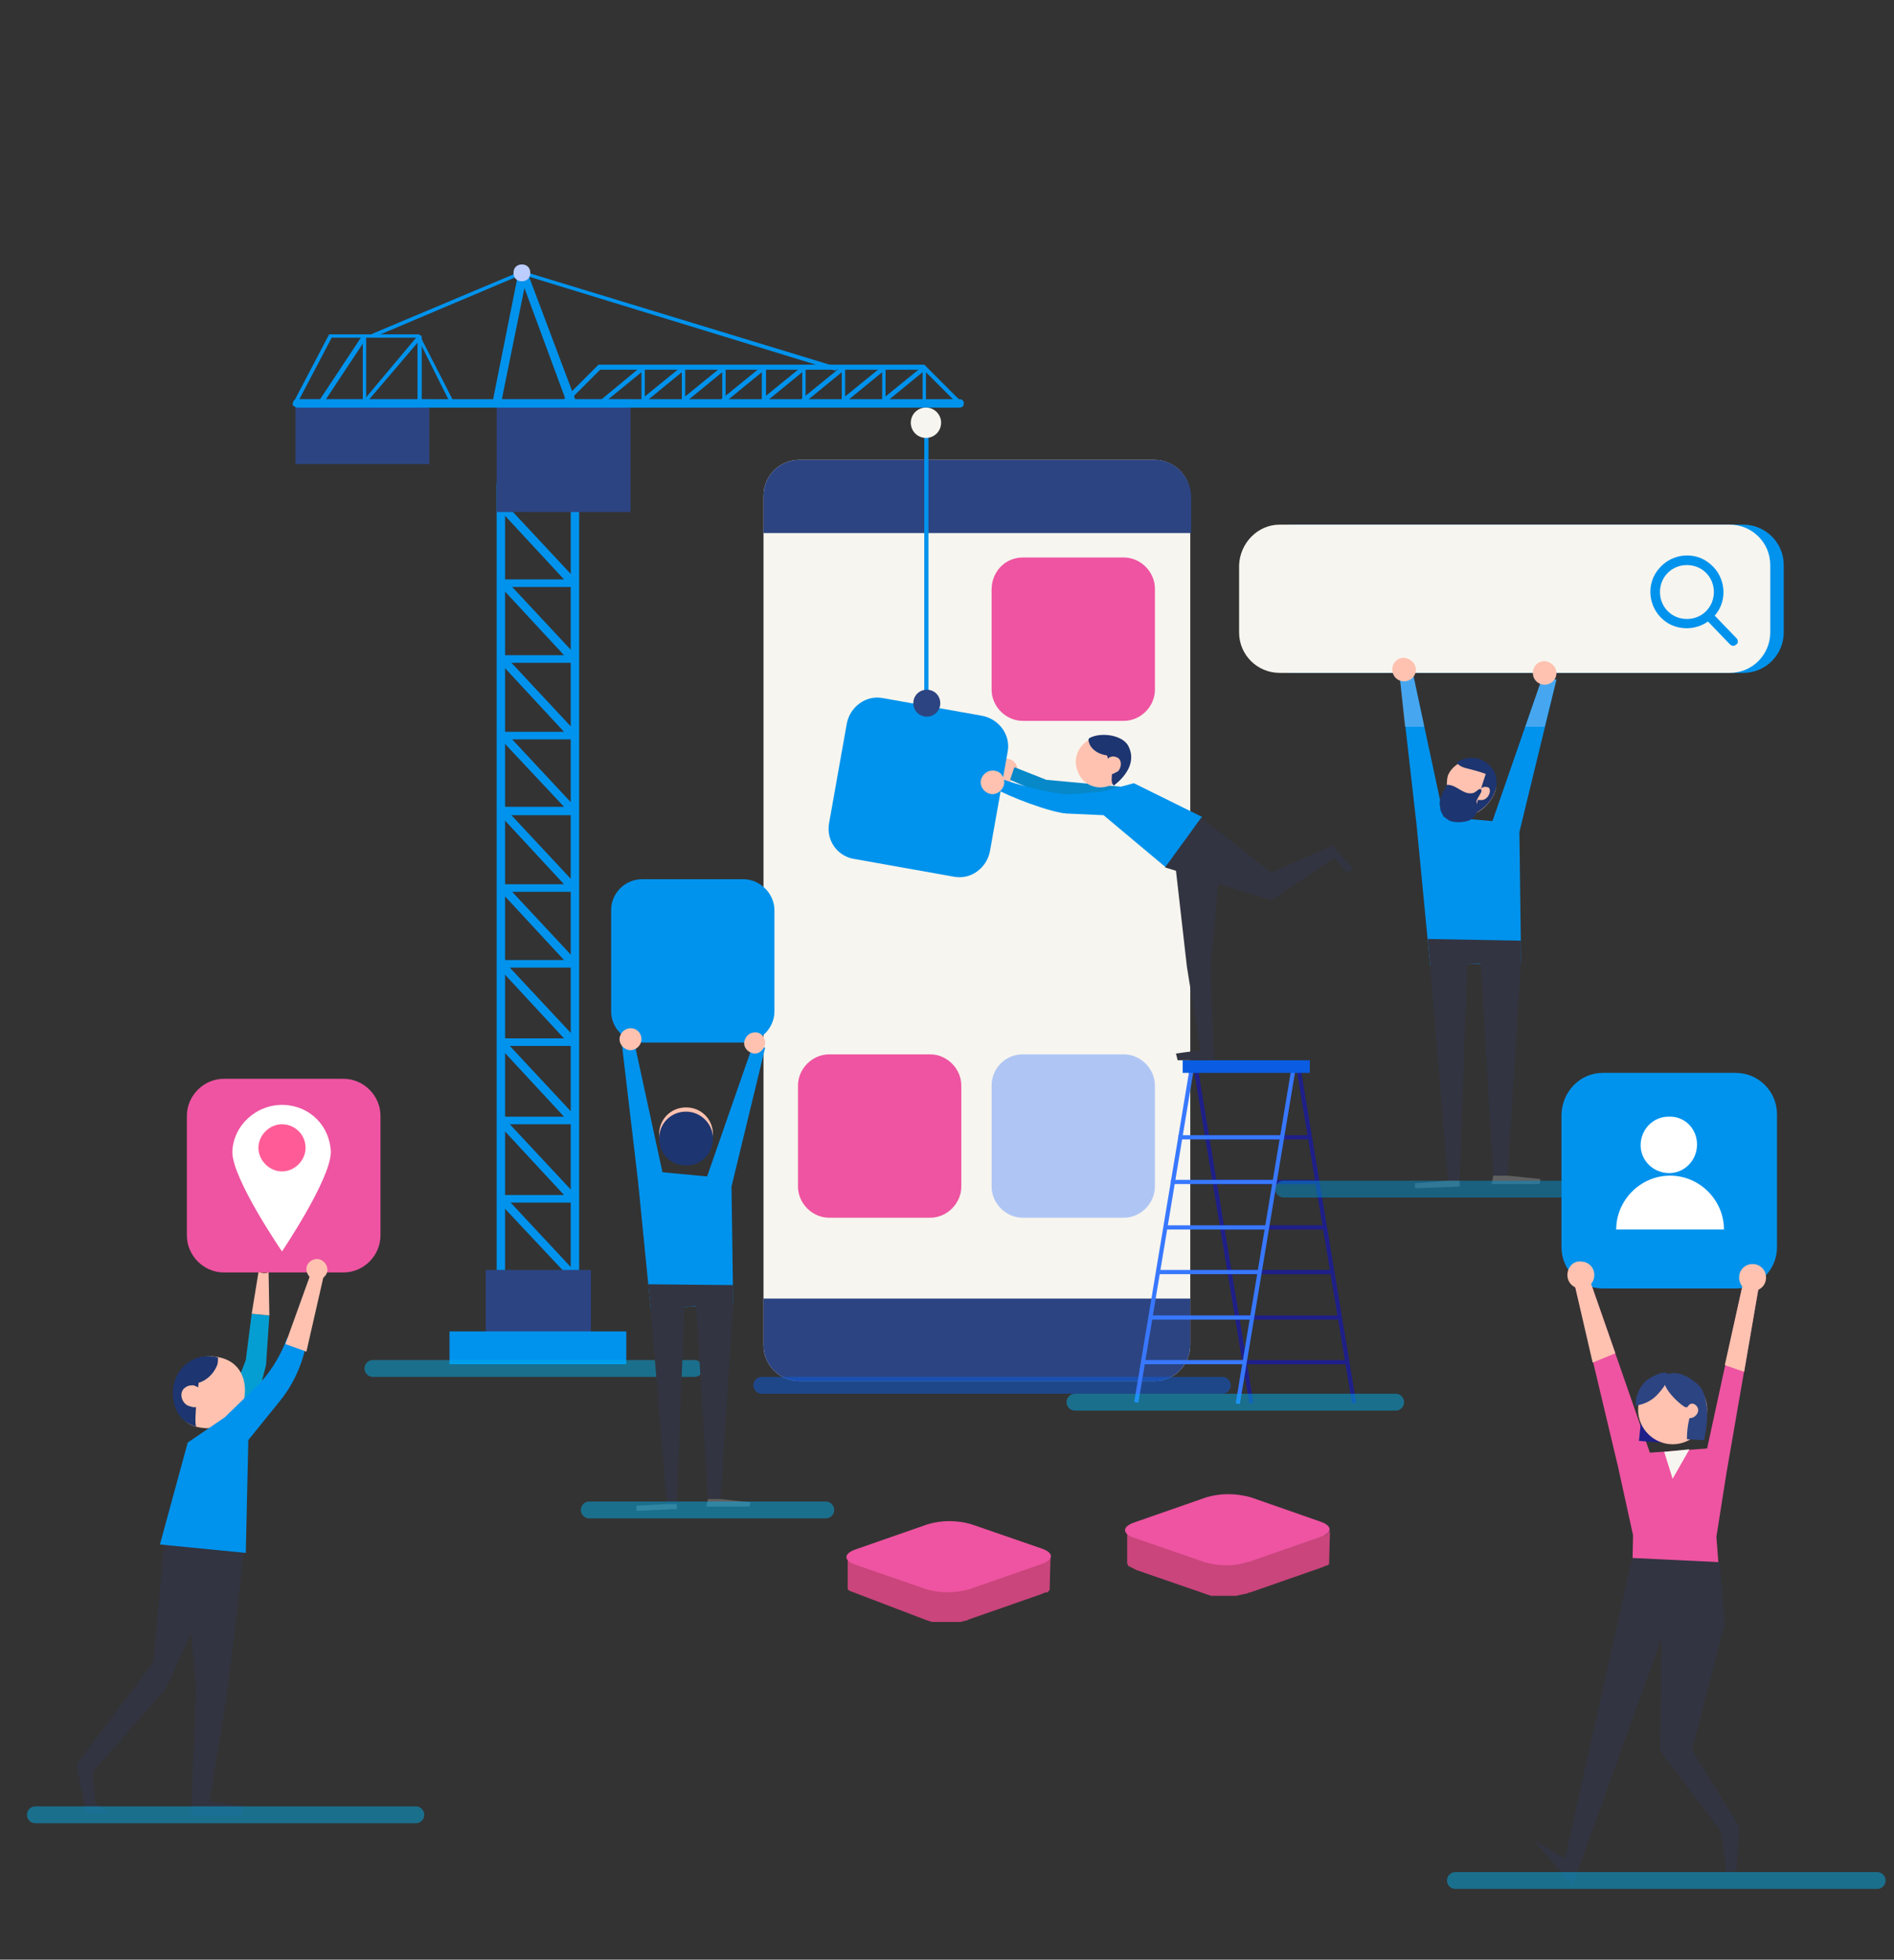 <?xml version="1.0" encoding="utf-8"?>
<!-- Generator: Adobe Illustrator 24.3.0, SVG Export Plug-In . SVG Version: 6.00 Build 0)  -->
<svg version="1.1" id="Layer_1" xmlns="http://www.w3.org/2000/svg" xmlns:xlink="http://www.w3.org/1999/xlink" x="0px" y="0px"
	 viewBox="0 0 225 232.7" style="enable-background:new 0 0 225 232.7;" xml:space="preserve">
<rect x="0" y="0" width="225" height="232.7" fill="#333333" stroke="none"/>
<style type="text/css">
	.st0{fill:#059ED3;}
	.st1{fill:#323441;}
	.st2{fill:#FFC2B0;}
	.st3{fill:#1D3570;}
	.st4{fill:#8E574A;}
	.st5{fill:#0093ED;}
	.st6{fill:#EE54A1;}
	.st7{fill:#FFFFFF;}
	.st8{fill:#FF5C97;}
	
		.st9{opacity:0.5;fill:#0093ED;stroke:#03ADE8;stroke-width:2;stroke-linecap:round;stroke-miterlimit:10;enable-background:new    ;}
	.st10{fill:#F7F5EF;}
	.st11{fill:#2C4482;}
	.st12{fill:#AFC6F5;}
	.st13{opacity:0.5;fill:none;stroke:#0A5DE2;stroke-width:2;stroke-linecap:round;stroke-miterlimit:10;enable-background:new    ;}
	.st14{fill:#1F1F89;}
	.st15{fill:#3878FF;}
	.st16{fill:#0A5DE2;}
	.st17{fill:#606060;}
	.st18{opacity:0.4;}
	.st19{opacity:0.5;fill:none;stroke:#028FCC;stroke-width:2;stroke-linecap:round;stroke-miterlimit:10;enable-background:new    ;}
	.st20{fill:#0688C9;}
	.st21{fill:#BCCCFD;}
	.st22{fill:#C9457B;}
</style>
<polygon class="st0" points="29.9,156 29.2,161.5 25.3,171.6 28.9,172.7 31.6,162.1 32,156.2 "/>
<polygon class="st1" points="21.6,182.6 23.3,200.2 22.7,215.6 28.7,215.6 29,214.5 24.9,213.9 27.1,200.2 29.1,183.3 "/>
<polygon class="st1" points="19.6,182.4 18.2,197.4 9.1,209.5 10.2,215.3 12.9,215.3 11.3,214.1 11,210.4 19.7,200.5 27.7,182.9 "/>
<polygon class="st2" points="32,156.2 31.9,150.6 30.8,150.5 29.9,156 "/>
<path class="st2" d="M21.1,163.9c-0.4,2-0.4,5.1,2.6,5.6c2.4,0.5,4.7-1,5.3-3.3v-0.1c0.4-2-0.3-4.6-3.4-5
	C23.6,160.8,21.7,162,21.1,163.9z"/>
<path class="st3" d="M23.3,169.4c-2.2-0.6-3-2.7-2.7-4.8c0.4-2.3,2.5-3.9,4.8-3.5h0.1l0.4,0.1c0,0.3,0,0.6-0.1,0.9
	c-0.4,1-1.2,1.8-2.2,2.1C23.6,164.2,23,168.7,23.3,169.4z"/>
<path class="st2" d="M23,164.5c-0.3,0-0.6,0-0.9,0.2c-0.9,0.5-0.6,1.8,0.2,2.2c0.3,0.1,0.5,0.2,0.8,0.2c0.2,0,0.5,0,0.7-0.1
	s0.3-0.3,0.4-0.6c0-0.2,0-0.5,0-0.7C24.1,165.1,23.6,164.7,23,164.5z"/>
<path class="st4" d="M30.1,149.9c0,0.7,0.6,1.3,1.3,1.3s1.3-0.6,1.3-1.3s-0.6-1.3-1.3-1.3l0,0C30.7,148.6,30.1,149.2,30.1,149.9
	L30.1,149.9z"/>
<path class="st5" d="M36,158.3l-1.9,0.6c-0.8,2.2-2.1,4.3-3.8,5.9l-3.6,3.5l-4.4,3L19,183.4l10.2,1l0.3-13.4l3.8-4.7
	c1.6-2,2.6-4.3,3.1-6.7L36,158.3z"/>
<path class="st6" d="M26.6,128.1h14.2c2.4,0,4.4,2,4.4,4.4v14.2c0,2.4-2,4.4-4.4,4.4H26.6c-2.4,0-4.4-2-4.4-4.4v-14.2
	C22.2,130.1,24.2,128.1,26.6,128.1z"/>
<path class="st2" d="M36.4,150.7c0,0.7,0.6,1.3,1.2,1.3c0.7,0,1.3-0.6,1.3-1.2c0-0.7-0.6-1.3-1.2-1.3l0,0
	C37,149.5,36.4,150,36.4,150.7L36.4,150.7z"/>
<polygon class="st2" points="33.9,159.6 36.4,160.5 38.5,151.3 37,151 "/>
<path class="st7" d="M39.3,136.8c0,3.2-5.8,11.8-5.8,11.8s-5.9-8.6-5.9-11.8c0.1-3.2,2.9-5.7,6.1-5.6
	C36.8,131.3,39.2,133.7,39.3,136.8z"/>
<path class="st8" d="M36.3,136.3c0,1.5-1.3,2.8-2.8,2.8s-2.8-1.3-2.8-2.8s1.3-2.8,2.8-2.8S36.3,134.7,36.3,136.3z"/>
<line class="st9" x1="4.2" y1="215.5" x2="49.4" y2="215.5"/>
<path class="st10" d="M95,54.6h42.1c2.4,0,4.3,1.9,4.3,4.3v100.8c0,2.4-1.9,4.3-4.3,4.3H95c-2.4,0-4.3-1.9-4.3-4.3V58.9
	C90.7,56.5,92.6,54.6,95,54.6z"/>
<path class="st11" d="M137.2,54.6H95c-2.4,0-4.3,1.9-4.3,4.3v4.4h50.8v-4.4C141.4,56.5,139.5,54.6,137.2,54.6z"/>
<path class="st11" d="M90.7,154.2v5.5c0,2.4,1.9,4.3,4.3,4.3l0,0h42.1c2.4,0,4.3-1.9,4.3-4.3l0,0v-5.5H90.7z"/>
<path class="st6" d="M121.5,66.2h12c2,0,3.7,1.7,3.7,3.7v12c0,2-1.7,3.7-3.7,3.7h-12c-2,0-3.7-1.7-3.7-3.7V70
	C117.8,67.9,119.4,66.2,121.5,66.2z"/>
<path class="st12" d="M121.5,125.2h12c2,0,3.7,1.7,3.7,3.7v12c0,2-1.7,3.7-3.7,3.7h-12c-2,0-3.7-1.7-3.7-3.7v-12
	C117.8,126.9,119.4,125.2,121.5,125.2z"/>
<path class="st6" d="M98.5,125.2h12c2,0,3.7,1.7,3.7,3.7v12c0,2-1.7,3.7-3.7,3.7h-12c-2,0-3.7-1.7-3.7-3.7v-12
	C94.8,126.9,96.5,125.2,98.5,125.2z"/>
<line class="st13" x1="90.5" y1="164.5" x2="145.2" y2="164.5"/>
<rect x="157.2" y="126.2" transform="matrix(0.987 -0.164 0.164 0.987 -21.895 27.804)" class="st14" width="0.5" height="40.6"/>
<rect x="145" y="126.2" transform="matrix(0.987 -0.164 0.164 0.987 -22.06 25.803)" class="st14" width="0.5" height="40.6"/>
<rect x="143.3" y="134.8" class="st14" width="12.3" height="0.5"/>
<rect x="144.2" y="140.1" class="st14" width="12.3" height="0.5"/>
<rect x="145.1" y="145.5" class="st14" width="12.3" height="0.5"/>
<rect x="145.9" y="150.8" class="st14" width="12.3" height="0.5"/>
<rect x="146.8" y="156.2" class="st14" width="12.3" height="0.5"/>
<rect x="147.7" y="161.5" class="st14" width="12.3" height="0.5"/>
<rect x="117.9" y="146.3" transform="matrix(0.164 -0.987 0.987 0.164 -28.991 258.853)" class="st15" width="40.6" height="0.5"/>
<rect x="130.1" y="146.4" transform="matrix(0.164 -0.986 0.986 0.164 -18.89 270.912)" class="st15" width="40.6" height="0.5"/>
<rect x="140" y="134.8" class="st15" width="12.3" height="0.5"/>
<rect x="139.1" y="140.1" class="st15" width="12.3" height="0.5"/>
<rect x="138.3" y="145.5" class="st15" width="12.3" height="0.5"/>
<rect x="137.4" y="150.8" class="st15" width="12.3" height="0.5"/>
<rect x="136.5" y="156.2" class="st15" width="12.3" height="0.5"/>
<rect x="135.6" y="161.5" class="st15" width="12.3" height="0.5"/>
<rect x="140.5" y="125.9" class="st16" width="15.1" height="1.5"/>
<polygon class="st5" points="169.9,114.7 168.3,98.1 166.3,80.5 167.9,80.2 171.5,97 177.3,97.5 183.2,80.5 184.9,80.7 180.5,98.8 
	180.7,114.2 "/>
<path class="st2" d="M172,92.1c-0.4,1.6,0.2,4.1,1.8,4.6s3.5-1.4,3.9-3c0.2-1.6-1-3.1-2.6-3.3C173.8,90.1,172.5,90.9,172,92.1z"/>
<path class="st3" d="M174.1,91.2c-0.4-0.1-0.8-0.3-1-0.6v-0.1c1.4-0.9,3.2-0.6,4.2,0.8c0.5,0.7,0.6,1.6,0.4,2.4
	c-0.4,1.3-1.3,2.3-2.5,2.9c0-0.3,0.1-0.7,0.2-1c0.3-1.2,0.7-2.5,1.1-3.7C175.7,91.6,174.9,91.4,174.1,91.2z"/>
<path class="st2" d="M176,93.6c0.2-0.2,0.5-0.2,0.8-0.1c0.1,0,0.1,0.1,0.1,0.1c0.1,0.1,0.1,0.3,0.1,0.4c-0.1,0.5-0.4,0.9-0.9,1
	c-0.1,0-0.3,0-0.4,0c-0.1,0-0.3-0.1-0.3-0.2C175.1,94.5,175.6,93.8,176,93.6z"/>
<polygon class="st1" points="180.7,114.2 179.1,139.6 177.4,139.6 175.9,114.4 174.3,114.5 173.4,140.2 172,140.2 169.9,114.7 
	169.6,111.5 180.7,111.7 "/>
<polygon class="st17" points="179.1,139.6 183,140 182.9,140.6 177.2,140.6 177.4,139.6 "/>
<polygon class="st17" points="173.4,140.2 173.4,140.9 168.1,141.1 168.1,140.5 172,140.2 "/>
<path class="st3" d="M174.8,94.2c-1,0.1-1.7-0.9-2.7-1c-0.1,0-0.1,0-0.2,0c-0.1,0-0.1,0.1-0.1,0.2l-0.4,0.7
	c-0.1,0.2-0.2,0.5-0.3,0.8s-0.1,0.7,0,1c0,0.3,0.1,0.5,0.2,0.7c0.2,0.4,0.6,0.7,1,0.9c0.4,0.1,0.9,0.2,1.4,0.1
	c0.3,0,0.6-0.1,0.9-0.2c0.6-0.3,1-1,0.9-1.7c0-0.2-0.1-0.3-0.1-0.5s0.1-0.3,0.2-0.5c0.1-0.2,0.7-1,0.2-1c-0.2,0-0.4,0.3-0.5,0.3
	C175.2,94.1,175,94.2,174.8,94.2z"/>
<g class="st18">
	<polygon class="st12" points="181.2,86.3 183.5,86.3 184.9,80.7 183.2,80.5 	"/>
	<polygon class="st12" points="167.9,80.2 166.3,80.5 166.9,86.3 169.2,86.3 	"/>
</g>
<path class="st5" d="M153.6,62.3h53.5c2.6,0,4.8,2.1,4.8,4.8v8c0,2.6-2.1,4.8-4.8,4.8h-53.5c-2.6,0-4.8-2.1-4.8-4.8v-8
	C148.8,64.5,151,62.3,153.6,62.3z"/>
<path class="st10" d="M152,62.3h53.5c2.6,0,4.8,2.1,4.8,4.8v8c0,2.6-2.1,4.8-4.8,4.8H152c-2.6,0-4.8-2.1-4.8-4.8v-8
	C147.3,64.5,149.4,62.3,152,62.3z"/>
<path class="st5" d="M206.3,75.8l-2.6-2.7c1.6-1.8,1.3-4.6-0.5-6.1c-1.8-1.6-4.6-1.3-6.1,0.5c-1.6,1.8-1.3,4.6,0.5,6.1
	c0.8,0.7,1.8,1,2.8,1c0.9,0,1.8-0.3,2.5-0.8l2.6,2.7c0.1,0.1,0.3,0.2,0.4,0.2c0.1,0,0.3-0.1,0.4-0.2C206.5,76.4,206.5,76,206.3,75.8
	L206.3,75.8z M200.4,67.1c1.8,0,3.2,1.4,3.2,3.2s-1.4,3.2-3.2,3.2s-3.2-1.4-3.2-3.2S198.6,67.1,200.4,67.1z"/>
<line class="st19" x1="152.5" y1="141.2" x2="209.4" y2="141.2"/>
<path class="st2" d="M168.2,79.5c0,0.8-0.6,1.4-1.4,1.4s-1.4-0.6-1.4-1.4s0.6-1.4,1.4-1.4l0,0C167.6,78.2,168.2,78.8,168.2,79.5z"/>
<path class="st2" d="M184.9,79.9c0,0.8-0.6,1.4-1.4,1.4c-0.8,0-1.4-0.6-1.4-1.4s0.6-1.4,1.4-1.4l0,0
	C184.3,78.6,184.9,79.2,184.9,79.9z"/>
<path class="st2" d="M120.8,91c0.3,0.7-0.1,1.5-0.8,1.8c-0.7,0.3-1.5-0.1-1.8-0.8c-0.3-0.7,0.1-1.5,0.8-1.8l0,0
	C119.8,89.9,120.6,90.3,120.8,91z"/>
<path class="st5" d="M98.5,97.7l2.1-11.8c0.4-2,2.3-3.4,4.3-3l11.8,2.1c2,0.4,3.4,2.3,3,4.3l-2.1,11.8c-0.4,2-2.3,3.4-4.3,3
	l-11.8-2.1C99.5,101.7,98.1,99.8,98.5,97.7z"/>
<path class="st5" d="M59.4,152h8.7c0.3,0,0.5-0.2,0.5-0.5c0-0.1,0-0.2-0.1-0.3l-8.4-9l-0.7,0.7L67,151h-7.6V152z"/>
<polygon class="st20" points="120.5,91.1 124.3,92.6 135.1,93.6 131.5,96.2 123.9,94.3 120,92.6 "/>
<path class="st2" d="M133.6,89.5c0.6,1.6-0.2,3.3-1.8,3.8c-1.6,0.6-3.3-0.2-3.8-1.8c-0.6-1.5,0.2-3.2,1.7-3.8
	C131.2,87.1,133,87.9,133.6,89.5C133.6,89.4,133.6,89.5,133.6,89.5z"/>
<polygon class="st1" points="145,102.1 143.8,114.7 144.2,125.9 139.9,125.9 139.7,125.1 142.6,124.7 141,114.8 139.6,102.5 "/>
<path class="st5" d="M118.8,92.4c1.6,0.7,6.9,2.1,8.6,1.9L131,94l3.7-1l8.1,4l-4.3,6l-7.4-6.2l-4.4-0.2c-1.8-0.1-6.9-2-8.5-3
	L118.8,92.4z"/>
<path class="st3" d="M134.1,88.7c-0.6-1.4-3.2-1.8-4.6-1.1c-0.1,0-0.1,0.1-0.2,0.2c0,0.2,0.1,0.5,0.2,0.7c0.4,0.7,1.2,1.1,2,1.2
	c0,0,0.1,0.2,0.1,0.4c0.1-0.1,0.2-0.2,0.3-0.2c0.2-0.1,0.5-0.1,0.7,0c0.7,0.2,0.7,1.2,0.2,1.7c-0.2,0.1-0.4,0.2-0.6,0.3h-0.1
	c-0.1,1,0,1.1,0.2,1.4C133.6,92.3,135,90.6,134.1,88.7z"/>
<polygon class="st1" points="158.3,100.4 151,103.6 142.7,97.1 138.4,103 151,106.9 158.5,101.9 160.1,103.7 160.7,103.1 "/>
<path class="st2" d="M119.2,92.4c0.3,0.7-0.1,1.5-0.8,1.8c-0.7,0.3-1.5-0.1-1.8-0.8s0.1-1.5,0.8-1.8C118.2,91.3,119,91.7,119.2,92.4
	L119.2,92.4z"/>
<path class="st5" d="M59,57.4h9.8v98.7H59V57.4z M67.8,58.4H60v96.7h7.8V58.4z"/>
<rect x="57.7" y="150.8" class="st11" width="12.5" height="9"/>
<path class="st5" d="M59.4,114.9h8.7c0.3,0,0.5-0.2,0.5-0.5c0-0.1,0-0.3-0.1-0.3l-8.4-9l-0.7,0.7L67,114h-7.6V114.9z"/>
<path class="st5" d="M59.4,124.2h8.7c0.2,0,0.4-0.1,0.5-0.3c0.1-0.2,0-0.4-0.1-0.5l-8.4-9l-0.7,0.7l7.6,8.2h-7.6V124.2z"/>
<path class="st5" d="M59.4,133.5h8.7c0.3,0,0.5-0.2,0.5-0.5c0-0.1,0-0.2-0.1-0.3l-8.4-9l-0.7,0.7l7.6,8.2h-7.6V133.5z"/>
<path class="st5" d="M59.4,142.8h8.7c0.3,0,0.5-0.2,0.5-0.5c0-0.1,0-0.2-0.1-0.3l-8.4-9l-0.7,0.7l7.6,8.2h-7.6V142.8z"/>
<path class="st5" d="M59.4,105.9h8.7c0.3,0,0.5-0.2,0.5-0.5c0-0.1,0-0.2-0.1-0.3l-8.4-9l-0.7,0.7L67,105h-7.6V105.9z"/>
<path class="st5" d="M59.4,96.8h8.7c0.2,0,0.4-0.1,0.5-0.3c0.1-0.2,0-0.4-0.1-0.5l-8.4-9l-0.7,0.7l7.6,8.1h-7.6V96.8z"/>
<path class="st5" d="M59.4,87.8h8.7c0.3,0,0.5-0.2,0.5-0.5c0-0.1,0-0.3-0.1-0.3l-8.4-9l-0.7,0.7l7.6,8.2h-7.6V87.8z"/>
<path class="st5" d="M59.4,78.7h8.7c0.2,0,0.4-0.1,0.5-0.3c0.1-0.2,0-0.4-0.1-0.5l-8.4-9l-0.7,0.7l7.6,8.2h-7.6V78.7z"/>
<path class="st5" d="M59.4,69.7h8.7c0.3,0,0.5-0.2,0.5-0.5c0-0.1,0-0.2-0.1-0.3l-8.4-9l-0.7,0.7l7.6,8.2h-7.6V69.7z"/>
<path class="st15" d="M59.4,60.6h8.7c0.2,0,0.4-0.1,0.5-0.3s0-0.4-0.1-0.5l-8.4-9l-0.7,0.7l7.6,8.2h-7.6V60.6z"/>
<rect x="59" y="47.4" class="st11" width="15.9" height="13.4"/>
<rect x="35.1" y="47.4" class="st11" width="15.9" height="7.7"/>
<path class="st5" d="M35.3,48.4H114c0.3,0,0.5-0.2,0.5-0.5s-0.2-0.5-0.5-0.5H35.3c-0.3,0-0.5,0.2-0.5,0.5S35.1,48.4,35.3,48.4z"/>
<rect x="109.8" y="50.2" class="st5" width="0.5" height="32.6"/>
<rect x="53.4" y="158.1" class="st5" width="21" height="3.9"/>
<path class="st5" d="M66.9,48.2c0.1,0,0.1,0,0.2-0.1l4.2-4.2h38.4l3.9,3.9c0.1,0.1,0.3,0.1,0.3,0c0.1-0.1,0.1-0.3,0-0.4l0,0
	l-4.1-4.1H71.1l-4.3,4.3c-0.1,0.1-0.1,0.3,0,0.4l0,0C66.8,48.2,66.8,48.2,66.9,48.2z"/>
<path class="st5" d="M35,48.2c0.1,0,0.2,0,0.2-0.1l4.2-8h10.2l3.9,7.8c0.1,0.1,0.2,0.2,0.3,0.1l0,0c0.1-0.1,0.2-0.2,0.1-0.3l-4.1-8
	H39.1l-4.3,8.2c-0.1,0.1,0,0.3,0.1,0.3l0,0H35z"/>
<path class="st10" d="M108.2,50.2c0,1,0.8,1.8,1.8,1.8s1.8-0.8,1.8-1.8s-0.8-1.8-1.8-1.8l0,0C109,48.4,108.2,49.2,108.2,50.2z"/>
<path class="st5" d="M99.2,44c0.1,0,0.2-0.1,0.2-0.2c0-0.1,0-0.3-0.2-0.3L62.1,32.2c-0.1,0-0.1,0-0.2,0l-17.6,7.4
	c-0.1,0-0.2,0.2-0.1,0.3l0,0c0,0.1,0.2,0.2,0.3,0.1l0,0L62,32.6L99.2,44L99.2,44z"/>
<path class="st5" d="M67.9,48.3h0.2c0.3-0.1,0.4-0.4,0.3-0.7l-5.8-15.4c-0.1-0.2-0.3-0.3-0.5-0.3s-0.4,0.2-0.5,0.4l-3,15
	c0,0.3,0.1,0.5,0.4,0.6c0.3,0,0.5-0.1,0.6-0.4l2.7-13.3L67.4,48C67.5,48.2,67.7,48.3,67.9,48.3z"/>
<path class="st21" d="M61,32.4c0,0.6,0.4,1,1,1s1-0.4,1-1s-0.4-1-1-1S61,31.8,61,32.4z"/>
<path class="st5" d="M104.5,48.3c0.1,0,0.1,0,0.2-0.1l4.9-4V48c0,0.1,0.1,0.2,0.2,0.2s0.2-0.1,0.2-0.2v-4.3c0-0.1-0.1-0.2-0.1-0.2
	c-0.1-0.1-0.2-0.1-0.3,0l-5.3,4.3c-0.1,0.1-0.1,0.3,0,0.4C104.3,48.2,104.4,48.3,104.5,48.3z"/>
<path class="st5" d="M99.7,48.3c0.1,0,0.1,0,0.2-0.1l4.9-4V48c0,0.1,0.1,0.2,0.2,0.2s0.2-0.1,0.2-0.2v-4.3c0-0.1-0.1-0.3-0.2-0.3
	s-0.1,0-0.2,0.1l-5.3,4.3c-0.1,0.1-0.1,0.3,0,0.4C99.6,48.2,99.6,48.3,99.7,48.3z"/>
<path class="st5" d="M94.9,48.3c0.1,0,0.1,0,0.2-0.1l4.9-4V48c0,0.1,0.1,0.2,0.2,0.2s0.2-0.1,0.2-0.2v-4.3c0-0.1-0.1-0.2-0.2-0.3
	c-0.1,0-0.1,0-0.2,0.1l-5.3,4.3c-0.1,0.1-0.1,0.2-0.1,0.3C94.8,48.3,94.9,48.3,94.9,48.3z"/>
<path class="st5" d="M90.2,48.3c0.1,0,0.1,0,0.2-0.1l4.9-4V48c0,0.1,0.1,0.2,0.2,0.2s0.2-0.1,0.2-0.2v-4.3c0-0.1-0.1-0.3-0.2-0.3
	s-0.1,0-0.2,0.1L90,47.8c-0.1,0.1-0.1,0.3,0,0.4C90,48.3,90.1,48.3,90.2,48.3z"/>
<path class="st5" d="M85.4,48.3c0.1,0,0.1,0,0.2-0.1l4.9-4V48c0,0.1,0.1,0.3,0.2,0.3s0.3-0.1,0.3-0.2V48v-4.3c0-0.1-0.1-0.2-0.2-0.2
	s-0.2,0-0.3,0l-5.3,4.3c-0.1,0.1-0.1,0.2-0.1,0.3C85.2,48.2,85.3,48.3,85.4,48.3L85.4,48.3z"/>
<path class="st5" d="M80.7,48.3c0.1,0,0.1,0,0.2-0.1l4.9-4V48c0,0.1,0.1,0.2,0.2,0.2s0.2-0.1,0.2-0.2v-4.3c0-0.1-0.1-0.2-0.1-0.2
	c-0.1-0.1-0.2-0.1-0.3,0l-5.3,4.3c-0.1,0.1-0.1,0.3,0,0.4C80.5,48.2,80.6,48.3,80.7,48.3z"/>
<path class="st5" d="M75.9,48.3c0.1,0,0.1,0,0.2-0.1l4.9-4V48c0,0.1,0.1,0.2,0.2,0.2s0.2-0.1,0.2-0.2v-4.3c0-0.1-0.1-0.3-0.2-0.3
	s-0.1,0-0.2,0.1l-5.3,4.3c-0.1,0.1-0.1,0.3,0,0.4C75.8,48.2,75.8,48.3,75.9,48.3z"/>
<path class="st5" d="M71.1,48.3c0.1,0,0.1,0,0.2-0.1l4.9-4V48c0,0.1,0.1,0.2,0.2,0.2s0.2-0.1,0.2-0.2v-4.3c0-0.1-0.1-0.2-0.2-0.3
	c-0.1,0-0.1,0-0.2,0.1L71,47.8C70.9,47.9,70.9,48.1,71.1,48.3L71.1,48.3z"/>
<path class="st5" d="M43,48.3c0.1,0,0.1,0,0.2-0.1l6.4-7.5V48c0,0.1,0.1,0.3,0.2,0.3s0.3-0.1,0.3-0.2V48v-8c0-0.1-0.1-0.2-0.2-0.2
	c-0.1,0-0.2,0-0.3,0.1L42.8,48c-0.1,0.1-0.1,0.3,0,0.3S42.9,48.3,43,48.3z"/>
<path class="st5" d="M38,48.3c0.1,0,0.2,0,0.2-0.1l4.9-7.4V48c0,0.1,0.1,0.2,0.2,0.2s0.2-0.1,0.2-0.2v-8c0-0.1-0.1-0.2-0.2-0.2
	c-0.1,0-0.2,0-0.3,0.1l-5.3,8c-0.1,0.1,0,0.3,0.1,0.3C37.9,48.3,38,48.3,38,48.3z"/>
<path class="st11" d="M108.5,83.5c0,0.9,0.7,1.6,1.6,1.6s1.6-0.7,1.6-1.6s-0.7-1.6-1.6-1.6S108.5,82.6,108.5,83.5L108.5,83.5z"/>
<line class="st9" x1="44.3" y1="162.5" x2="82.5" y2="162.5"/>
<polygon class="st6" points="204.7,192.8 203.9,182.5 205.1,174.9 209,152.4 207.1,152.2 202.8,172 196,172.5 189,152.4 
	187.1,152.7 192.2,174.1 194,182.3 193.8,192.3 "/>
<polygon class="st14" points="195.3,165.2 194.7,171.1 198.7,171.4 201.2,165.2 "/>
<path class="st2" d="M202.8,167.4c0,2.2-1.8,4.1-4.1,4.1c-2.2,0-4.1-1.8-4.1-4.1s1.8-4.1,4.1-4.1l0,0
	C200.9,163.3,202.8,165.1,202.8,167.4z"/>
<path class="st5" d="M190.4,127.4h15.8c2.7,0,4.9,2.2,4.9,4.9v15.8c0,2.7-2.2,4.9-4.9,4.9h-15.8c-2.7,0-4.9-2.2-4.9-4.9v-15.8
	C185.6,129.6,187.7,127.4,190.4,127.4z"/>
<path class="st11" d="M200.2,167.1c0.1,0,0.2,0,0.2,0c0.1,0,0.1-0.1,0.2-0.2c0.2-0.3,0.6-0.3,0.9,0l0,0c0.3,0.3,0.3,0.7,0.1,1
	s-0.5,0.5-0.9,0.5c-0.2,0.8-0.3,1.6-0.3,2.5l1.7,0.1c0.1,0,0.2,0,0.3,0c0.1-0.1,0.1-0.2,0.1-0.3c0.2-1,0.3-1.9,0.3-2.9
	s-0.2-1.9-0.6-2.8c-0.6-1-3-2.6-4.2-1.7S199.3,166.6,200.2,167.1z"/>
<path class="st11" d="M196.8,165.7c-0.7,0.7-1.6,1.1-2.5,1.2c0-1.1,0.4-2.1,1.2-2.9c0.5-0.4,2-1.3,2.6-0.9S197.3,165.2,196.8,165.7z
	"/>
<polygon class="st1" points="204.3,185.5 193.9,185 185.9,220.7 182.2,218.5 186.8,223.9 197.4,194.5 197.2,207.9 204.4,217.4 
	204.9,220.8 205.1,222.3 206.3,222.1 206.6,216.9 201,207.8 204.9,192.8 "/>
<polygon class="st2" points="204.9,162.1 207.2,162.9 209,152.4 207.1,152.2 "/>
<polygon class="st2" points="191.9,160.7 189.2,161.8 187.1,152.7 189,152.4 "/>
<polygon class="st10" points="200.7,172.1 198.7,175.6 197.7,172.4 "/>
<path class="st2" d="M186.2,151.4c0,0.9,0.7,1.6,1.6,1.6s1.6-0.7,1.6-1.6s-0.7-1.6-1.6-1.6l0,0C186.9,149.7,186.2,150.5,186.2,151.4
	z"/>
<path class="st2" d="M206.6,151.7c0,0.9,0.7,1.6,1.6,1.6c0.9,0,1.6-0.7,1.6-1.6c0-0.9-0.7-1.6-1.6-1.6S206.6,150.8,206.6,151.7
	L206.6,151.7z"/>
<path class="st7" d="M201.6,135.9c0,1.9-1.5,3.4-3.3,3.4c-1.9,0-3.4-1.5-3.4-3.3c0-1.9,1.5-3.4,3.3-3.4l0,0
	C200.1,132.5,201.6,134,201.6,135.9z"/>
<path class="st7" d="M204.8,146c0-3.5-2.9-6.4-6.4-6.4s-6.4,2.9-6.4,6.4H204.8z"/>
<line class="st9" x1="172.9" y1="223.3" x2="223" y2="223.3"/>
<line class="st9" x1="127.7" y1="166.5" x2="165.8" y2="166.5"/>
<path class="st5" d="M76.3,104.4h12c2,0,3.7,1.7,3.7,3.7v12c0,2-1.7,3.7-3.7,3.7h-12c-2,0-3.7-1.7-3.7-3.7v-12
	C72.6,106,74.3,104.4,76.3,104.4z"/>
<polygon class="st5" points="77.3,155.4 75.8,140.3 73.9,124.2 75.4,124 78.7,139.2 84,139.7 89.4,124.2 90.9,124.4 86.9,140.9 
	87.1,154.9 "/>
<path class="st2" d="M76.2,123.4c0,0.7-0.6,1.3-1.3,1.3s-1.3-0.6-1.3-1.3s0.6-1.3,1.3-1.3l0,0C75.7,122.1,76.2,122.7,76.2,123.4z"/>
<path class="st2" d="M90.9,123.8c0,0.7-0.6,1.3-1.2,1.3c-0.7,0-1.3-0.6-1.3-1.2c0-0.7,0.6-1.3,1.2-1.3l0,0
	C90.3,122.5,90.9,123.1,90.9,123.8L90.9,123.8z"/>
<path class="st2" d="M84.7,134.7c0,1.8-1.4,3.2-3.2,3.2s-3.2-1.4-3.2-3.2s1.4-3.2,3.2-3.2S84.7,132.9,84.7,134.7L84.7,134.7z"/>
<path class="st3" d="M84.7,135.2c0,1.8-1.4,3.2-3.2,3.2c-1.8,0-3.2-1.4-3.2-3.2s1.4-3.2,3.2-3.2l0,0C83.2,132,84.7,133.4,84.7,135.2
	z"/>
<polygon class="st1" points="87.1,154.9 85.6,178 84.1,178 82.7,155.1 81.3,155.2 80.4,178.6 79.2,178.6 77.3,155.4 77,152.5 
	87.1,152.6 "/>
<polygon class="st17" points="85.6,178 89.2,178.4 89,178.9 83.9,178.9 84.1,178 "/>
<polygon class="st17" points="80.4,178.6 80.4,179.2 75.6,179.4 75.6,178.8 79.2,178.6 "/>
<line class="st9" x1="70" y1="179.3" x2="98.1" y2="179.3"/>
<path class="st22" d="M124.8,184.8v0.1l0,0v0.1l0,0c0,0,0,0.1-0.1,0.1l0,0l-0.1,0.1l0,0l-0.1,0.1l0,0l-0.1,0.1h-0.1l-0.2,0.1H124
	l-0.2,0.1l-8.6,3l-0.3,0.1l-0.4,0.1l-0.5,0.1h-0.3h-0.4h-0.1h-0.7l0,0c-0.2,0-0.5,0-0.7,0l0,0c-0.2,0-0.4,0-0.7-0.1l0,0
	c-0.2,0-0.4-0.1-0.6-0.1l0,0l-0.6-0.2l-8.4-2.9l-0.1-0.1h-0.1l-0.1-0.1h-0.1l-0.1-0.1l-0.1-0.1h0.1l-0.1-0.1l-0.1-0.1l-0.1-0.1
	c0,0,0,0,0-0.1l0,0c0,0,0,0,0-0.1s0-0.1,0-0.2v3.8c0,0.1,0,0.1,0,0.2c0,0,0,0,0,0.1s0,0,0,0v0.1l0,0c0,0,0,0,0.1,0.1l0,0l0.1,0.1
	h0.1l0.1,0.1h0.1l0.2,0.1h0.1l0.2,0.1l0,0l8.4,3.2l0.3,0.1l0.3,0.1l0,0h0.2h0.2h0.2l0,0h0.2h0.2h0.2h1h0.3h0.3h0.2h0.3h0.1l0.4-0.1
	l0,0l0.4-0.1l0.2-0.1l0,0l8.6-3l0.2-0.1l0,0h0.1l0.1-0.1l0,0h0.1h0.1h0.1l0,0l0,0l0.1-0.1l0,0l0.1-0.1l0,0l0,0l0,0l0.1-0.1l0,0l0,0
	l0,0l0,0l0,0l0,0v-0.1l0,0L124.8,184.8z"/>
<path class="st6" d="M123.8,183.9c1.4,0.5,1.4,1.3,0,1.8l-8.6,3c-1.7,0.5-3.5,0.5-5.2,0l-8.4-2.9c-1.4-0.5-1.4-1.3,0-1.8l8.6-3
	c1.7-0.5,3.5-0.5,5.2,0L123.8,183.9z"/>
<path class="st22" d="M158,181.6v0.1l0,0v0.1l0,0l-0.1,0.1l0,0l-0.1,0.1l0,0l-0.1,0.1l0,0l-0.1,0.1l0,0l-0.2,0.1h-0.1l-0.2,0.1
	l-8.6,3l-0.2,0.1l-0.4,0.1l-0.5,0.1H147h-0.4h-0.1h-0.7l0,0c-0.2,0-0.5,0-0.7,0l0,0c-0.2,0-0.5,0-0.7-0.1l0,0
	c-0.2,0-0.4-0.1-0.6-0.1l0,0c-0.2,0-0.4-0.1-0.6-0.2l-8.4-2.9l-0.1-0.1h-0.1l-0.1-0.1l-0.1-0.1h-0.1l-0.1-0.1l-0.1-0.1l-0.1-0.1
	l0,0.2l0,0l-0.1-0.1l0,0c0,0,0,0,0-0.1s0-0.1,0-0.2v3.8c0,0.1,0,0.1,0,0.2l0,0v0.1l0.1,0.1c0,0,0,0,0,0.1c0,0,0,0,0.1,0.1h0.1
	l0.1,0.1h0.1l0.1,0.1h0.1l0.1,0.1h0.1l0.1,0.1l0,0l8.4,2.9l0.3,0.1l0.3,0.1l0,0h0.2h0.2h0.2l0,0h0.2h0.2h0.2h1.6h0.2l0.3-0.1h0.1
	l0.4-0.1h0.1l0.4-0.1l0.2-0.1h0.1l8.6-3l0.2-0.1l0,0h0.1l0.1-0.1l0,0h0.1h0.1l0,0l0,0l0,0l0.1-0.1l0,0l0.1-0.1l0,0l0,0l0,0v-0.1l0,0
	l0,0c0,0,0,0,0-0.1l0,0l0,0l0,0v-0.1l0,0L158,181.6z"/>
<path class="st6" d="M156.9,180.7c1.4,0.5,1.4,1.3,0,1.8l-8.6,3c-1.7,0.5-3.5,0.5-5.2,0l-8.4-2.9c-1.4-0.5-1.4-1.3,0-1.8l8.6-3
	c1.7-0.5,3.5-0.5,5.3,0L156.9,180.7z"/>
</svg>
